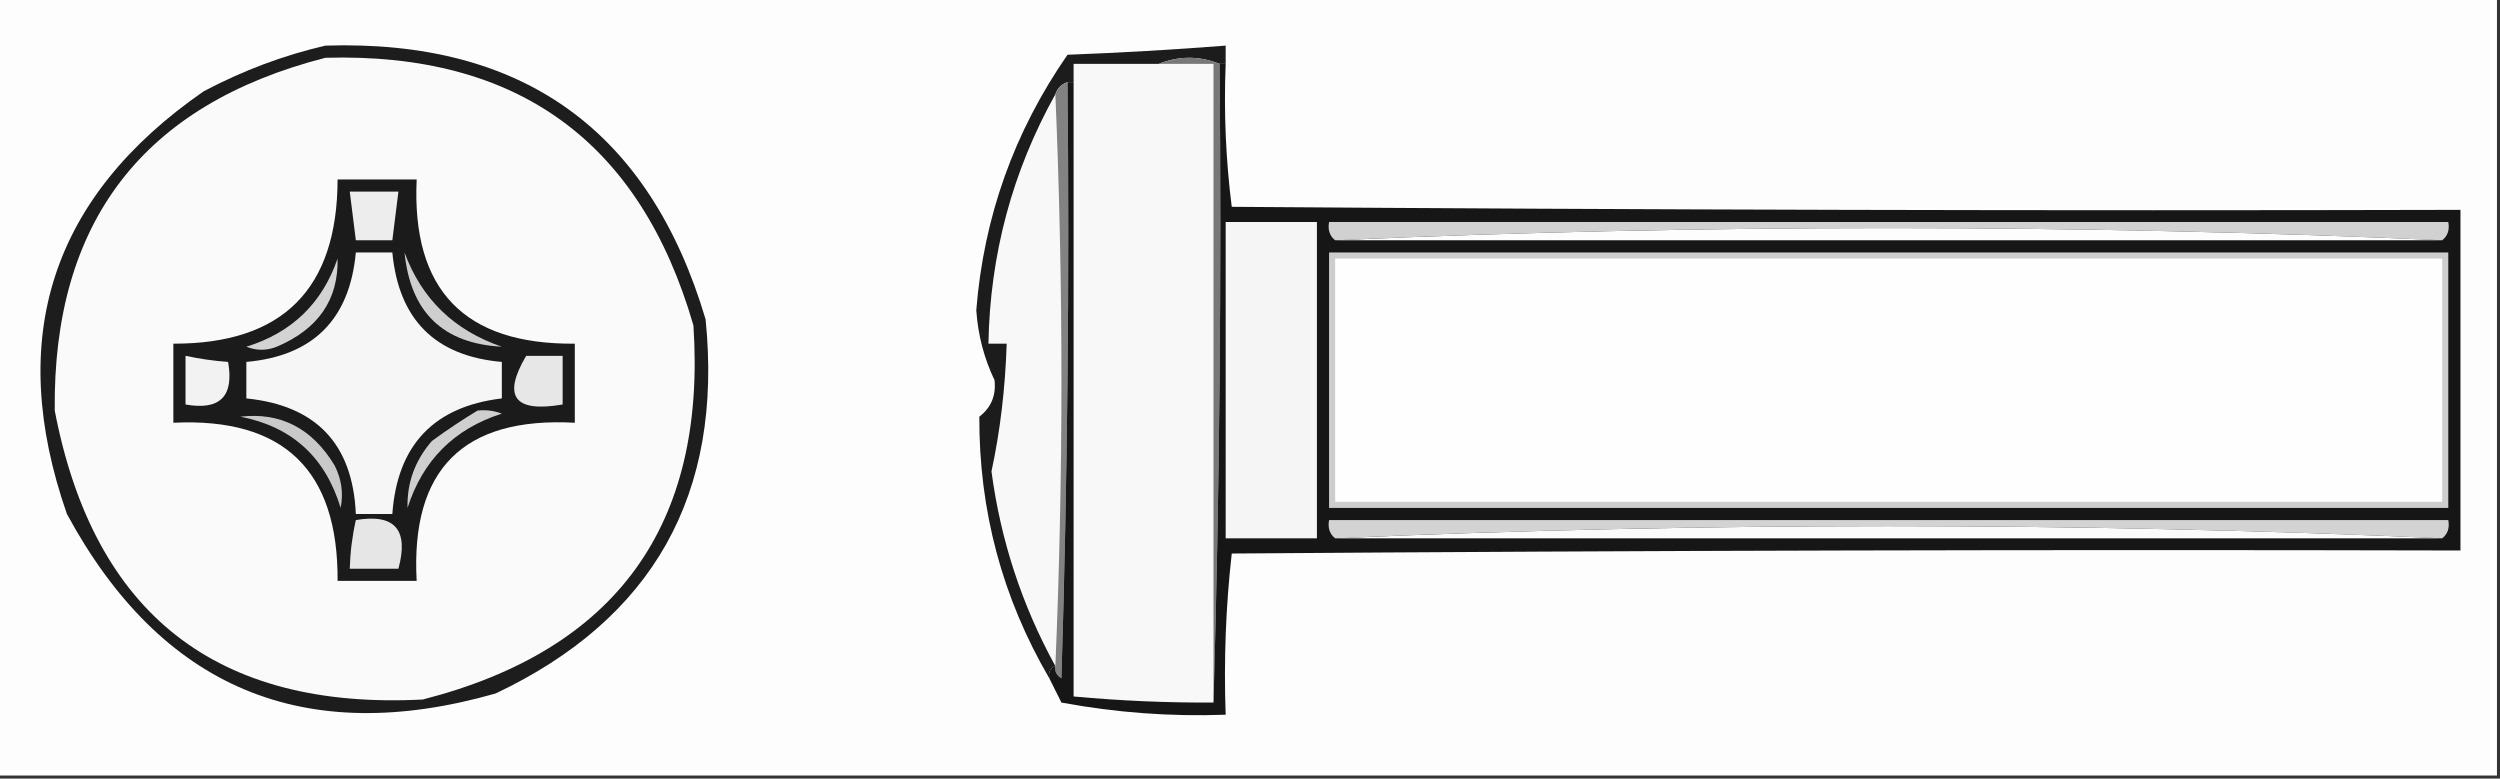 <?xml version="1.0" encoding="UTF-8"?>
<!DOCTYPE svg PUBLIC "-//W3C//DTD SVG 1.1//EN" "http://www.w3.org/Graphics/SVG/1.1/DTD/svg11.dtd">
<svg xmlns="http://www.w3.org/2000/svg" version="1.1" width="411px" height="128px" style="shape-rendering:geometricPrecision; text-rendering:geometricPrecision; image-rendering:optimizeQuality; fill-rule:evenodd; clip-rule:evenodd" xmlns:xlink="http://www.w3.org/1999/xlink">
<rect width="100%" height="100%" fill="#333333" stroke="none"/>
<g><path style="opacity:1" fill="#fdfdfd" d="M -0.5,-0.5 C 136.5,-0.5 273.5,-0.5 410.5,-0.5C 410.5,42.167 410.5,84.833 410.5,127.5C 273.5,127.5 136.5,127.5 -0.5,127.5C -0.5,84.833 -0.5,42.167 -0.5,-0.5 Z"/></g>
<g><path style="opacity:1" fill="#f8f8f8" d="M 190.5,10.5 C 193.5,10.5 196.5,10.5 199.5,10.5C 199.5,45.5 199.5,80.5 199.5,115.5C 191.813,115.54 184.146,115.207 176.5,114.5C 176.5,80.833 176.5,47.167 176.5,13.5C 176.5,12.5 176.5,11.5 176.5,10.5C 181.167,10.5 185.833,10.5 190.5,10.5 Z"/></g>
<g><path style="opacity:1" fill="#f8f8f8" d="M 173.5,15.5 C 174.833,46.833 174.833,78.167 173.5,109.5C 168.009,99.51 164.509,88.844 163,77.5C 164.436,70.816 165.269,63.816 165.5,56.5C 164.5,56.5 163.5,56.5 162.5,56.5C 162.758,41.859 166.424,28.193 173.5,15.5 Z"/></g>
<g><path style="opacity:1" fill="#1c1c1c" d="M 201.5,10.5 C 201.167,10.5 200.833,10.5 200.5,10.5C 197.167,9.167 193.833,9.167 190.5,10.5C 185.833,10.5 181.167,10.5 176.5,10.5C 176.5,11.5 176.5,12.5 176.5,13.5C 176.167,13.5 175.833,13.5 175.5,13.5C 174.5,13.833 173.833,14.5 173.5,15.5C 166.424,28.193 162.758,41.859 162.5,56.5C 163.5,56.5 164.5,56.5 165.5,56.5C 165.269,63.816 164.436,70.816 163,77.5C 164.509,88.844 168.009,99.51 173.5,109.5C 172.662,109.842 172.328,110.508 172.5,111.5C 164.775,98.269 160.941,83.936 161,68.5C 162.946,67.006 163.779,65.006 163.5,62.5C 161.783,58.911 160.783,55.078 160.5,51C 161.728,35.65 166.728,21.65 175.5,9C 184.186,8.674 192.853,8.174 201.5,7.5C 201.5,8.5 201.5,9.5 201.5,10.5 Z"/></g>
<g><path style="opacity:1" fill="#828282" d="M 175.5,13.5 C 175.833,46.173 175.5,78.84 174.5,111.5C 173.702,111.043 173.369,110.376 173.5,109.5C 174.833,78.167 174.833,46.833 173.5,15.5C 173.833,14.5 174.5,13.833 175.5,13.5 Z"/></g>
<g><path style="opacity:1" fill="#787878" d="M 190.5,10.5 C 193.833,9.167 197.167,9.167 200.5,10.5C 200.832,45.671 200.498,80.671 199.5,115.5C 199.5,80.5 199.5,45.5 199.5,10.5C 196.5,10.5 193.5,10.5 190.5,10.5 Z"/></g>
<g><path style="opacity:1" fill="#1d1d1d" d="M 53.5,7.5 C 85.959,6.471 106.792,21.471 116,52.5C 118.896,81.22 107.396,101.72 81.5,114C 50.027,123.009 26.527,113.175 11,84.5C 0.902,55.551 8.402,32.384 33.5,15C 39.96,11.588 46.627,9.088 53.5,7.5 Z"/></g>
<g><path style="opacity:1" fill="#fafafa" d="M 53.5,9.5 C 85.088,8.602 105.255,23.269 114,53.5C 116.163,86.353 101.329,106.853 69.5,115C 35.571,116.741 15.404,100.907 9,67.5C 8.655,36.525 23.488,17.192 53.5,9.5 Z"/></g>
<g><path style="opacity:1" fill="#161616" d="M 200.5,10.5 C 200.833,10.5 201.167,10.5 201.5,10.5C 201.185,18.42 201.518,26.253 202.5,34C 269.833,34.5 337.166,34.667 404.5,34.5C 404.5,53.167 404.5,71.833 404.5,90.5C 337.166,90.333 269.833,90.5 202.5,91C 201.516,99.749 201.183,108.582 201.5,117.5C 192.417,117.829 183.417,117.162 174.5,115.5C 173.82,114.14 173.153,112.807 172.5,111.5C 172.328,110.508 172.662,109.842 173.5,109.5C 173.369,110.376 173.702,111.043 174.5,111.5C 175.5,78.84 175.833,46.173 175.5,13.5C 175.833,13.5 176.167,13.5 176.5,13.5C 176.5,47.167 176.5,80.833 176.5,114.5C 184.146,115.207 191.813,115.54 199.5,115.5C 200.498,80.671 200.832,45.671 200.5,10.5 Z"/></g>
<g><path style="opacity:1" fill="#cdcdcd" d="M 218.5,41.5 C 279.833,41.5 341.167,41.5 402.5,41.5C 402.5,55.5 402.5,69.5 402.5,83.5C 341.167,83.5 279.833,83.5 218.5,83.5C 218.5,69.5 218.5,55.5 218.5,41.5 Z"/></g>
<g><path style="opacity:1" fill="#fefefe" d="M 219.5,42.5 C 280.167,42.5 340.833,42.5 401.5,42.5C 401.5,55.833 401.5,69.167 401.5,82.5C 340.833,82.5 280.167,82.5 219.5,82.5C 219.5,69.167 219.5,55.833 219.5,42.5 Z"/></g>
<g><path style="opacity:1" fill="#f5f5f5" d="M 201.5,36.5 C 206.5,36.5 211.5,36.5 216.5,36.5C 216.5,53.833 216.5,71.167 216.5,88.5C 211.5,88.5 206.5,88.5 201.5,88.5C 201.5,71.167 201.5,53.833 201.5,36.5 Z"/></g>
<g><path style="opacity:1" fill="#d1d1d1" d="M 401.5,39.5 C 371.507,38.167 341.174,37.5 310.5,37.5C 279.826,37.5 249.493,38.167 219.5,39.5C 218.596,38.791 218.263,37.791 218.5,36.5C 279.833,36.5 341.167,36.5 402.5,36.5C 402.737,37.791 402.404,38.791 401.5,39.5 Z"/></g>
<g><path style="opacity:1" fill="#fdfdfd" d="M 401.5,39.5 C 340.833,39.5 280.167,39.5 219.5,39.5C 249.493,38.167 279.826,37.5 310.5,37.5C 341.174,37.5 371.507,38.167 401.5,39.5 Z"/></g>
<g><path style="opacity:1" fill="#d3d3d3" d="M 401.5,88.5 C 371.507,87.167 341.174,86.5 310.5,86.5C 279.826,86.5 249.493,87.167 219.5,88.5C 218.596,87.791 218.263,86.791 218.5,85.5C 279.833,85.5 341.167,85.5 402.5,85.5C 402.737,86.791 402.404,87.791 401.5,88.5 Z"/></g>
<g><path style="opacity:1" fill="#fbfbfb" d="M 401.5,88.5 C 340.833,88.5 280.167,88.5 219.5,88.5C 249.493,87.167 279.826,86.5 310.5,86.5C 341.174,86.5 371.507,87.167 401.5,88.5 Z"/></g>
<g><path style="opacity:1" fill="#1b1b1b" d="M 55.5,29.5 C 59.833,29.5 64.167,29.5 68.5,29.5C 67.661,47.661 76.327,56.661 94.5,56.5C 94.5,60.833 94.5,65.167 94.5,69.5C 76.167,68.5 67.5,77.167 68.5,95.5C 64.167,95.5 59.833,95.5 55.5,95.5C 55.621,77.287 46.621,68.62 28.5,69.5C 28.5,65.167 28.5,60.833 28.5,56.5C 46.46,56.54 55.46,47.54 55.5,29.5 Z"/></g>
<g><path style="opacity:1" fill="#e6e6e6" d="M 58.5,85.5 C 64.905,84.406 67.238,87.073 65.5,93.5C 62.833,93.5 60.167,93.5 57.5,93.5C 57.575,90.794 57.908,88.127 58.5,85.5 Z"/></g>
<g><path style="opacity:1" fill="#cfcfcf" d="M 78.5,67.5 C 79.873,67.343 81.207,67.51 82.5,68C 74.667,70.5 69.5,75.667 67,83.5C 66.882,79.384 68.216,75.718 71,72.5C 73.48,70.686 75.98,69.019 78.5,67.5 Z"/></g>
<g><path style="opacity:1" fill="#c9c9c9" d="M 39.5,68.5 C 46.14,67.739 51.307,70.405 55,76.5C 56.151,78.754 56.484,81.087 56,83.5C 53.474,75.137 47.974,70.137 39.5,68.5 Z"/></g>
<g><path style="opacity:1" fill="#e7e7e7" d="M 86.5,58.5 C 88.5,58.5 90.5,58.5 92.5,58.5C 92.5,61.167 92.5,63.833 92.5,66.5C 84.552,67.865 82.552,65.198 86.5,58.5 Z"/></g>
<g><path style="opacity:1" fill="#f2f2f2" d="M 30.5,58.5 C 32.806,58.993 35.139,59.326 37.5,59.5C 38.498,65.168 36.164,67.501 30.5,66.5C 30.5,63.833 30.5,61.167 30.5,58.5 Z"/></g>
<g><path style="opacity:1" fill="#d3d3d3" d="M 55.5,42.5 C 55.651,49.274 52.318,54.108 45.5,57C 43.833,57.667 42.167,57.667 40.5,57C 47.984,54.682 52.984,49.849 55.5,42.5 Z"/></g>
<g><path style="opacity:1" fill="#cecece" d="M 66.5,41.5 C 69.317,49.148 74.65,54.315 82.5,57C 72.822,56.491 67.489,51.325 66.5,41.5 Z"/></g>
<g><path style="opacity:1" fill="#f6f6f6" d="M 58.5,41.5 C 60.5,41.5 62.5,41.5 64.5,41.5C 65.545,52.545 71.545,58.545 82.5,59.5C 82.5,61.5 82.5,63.5 82.5,65.5C 71.316,66.84 65.316,73.173 64.5,84.5C 62.5,84.5 60.5,84.5 58.5,84.5C 57.994,72.994 51.994,66.66 40.5,65.5C 40.5,63.5 40.5,61.5 40.5,59.5C 51.483,58.517 57.483,52.517 58.5,41.5 Z"/></g>
<g><path style="opacity:1" fill="#ededed" d="M 57.5,31.5 C 60.167,31.5 62.833,31.5 65.5,31.5C 65.167,34.167 64.833,36.833 64.5,39.5C 62.5,39.5 60.5,39.5 58.5,39.5C 58.167,36.833 57.833,34.167 57.5,31.5 Z"/></g>
</svg>
